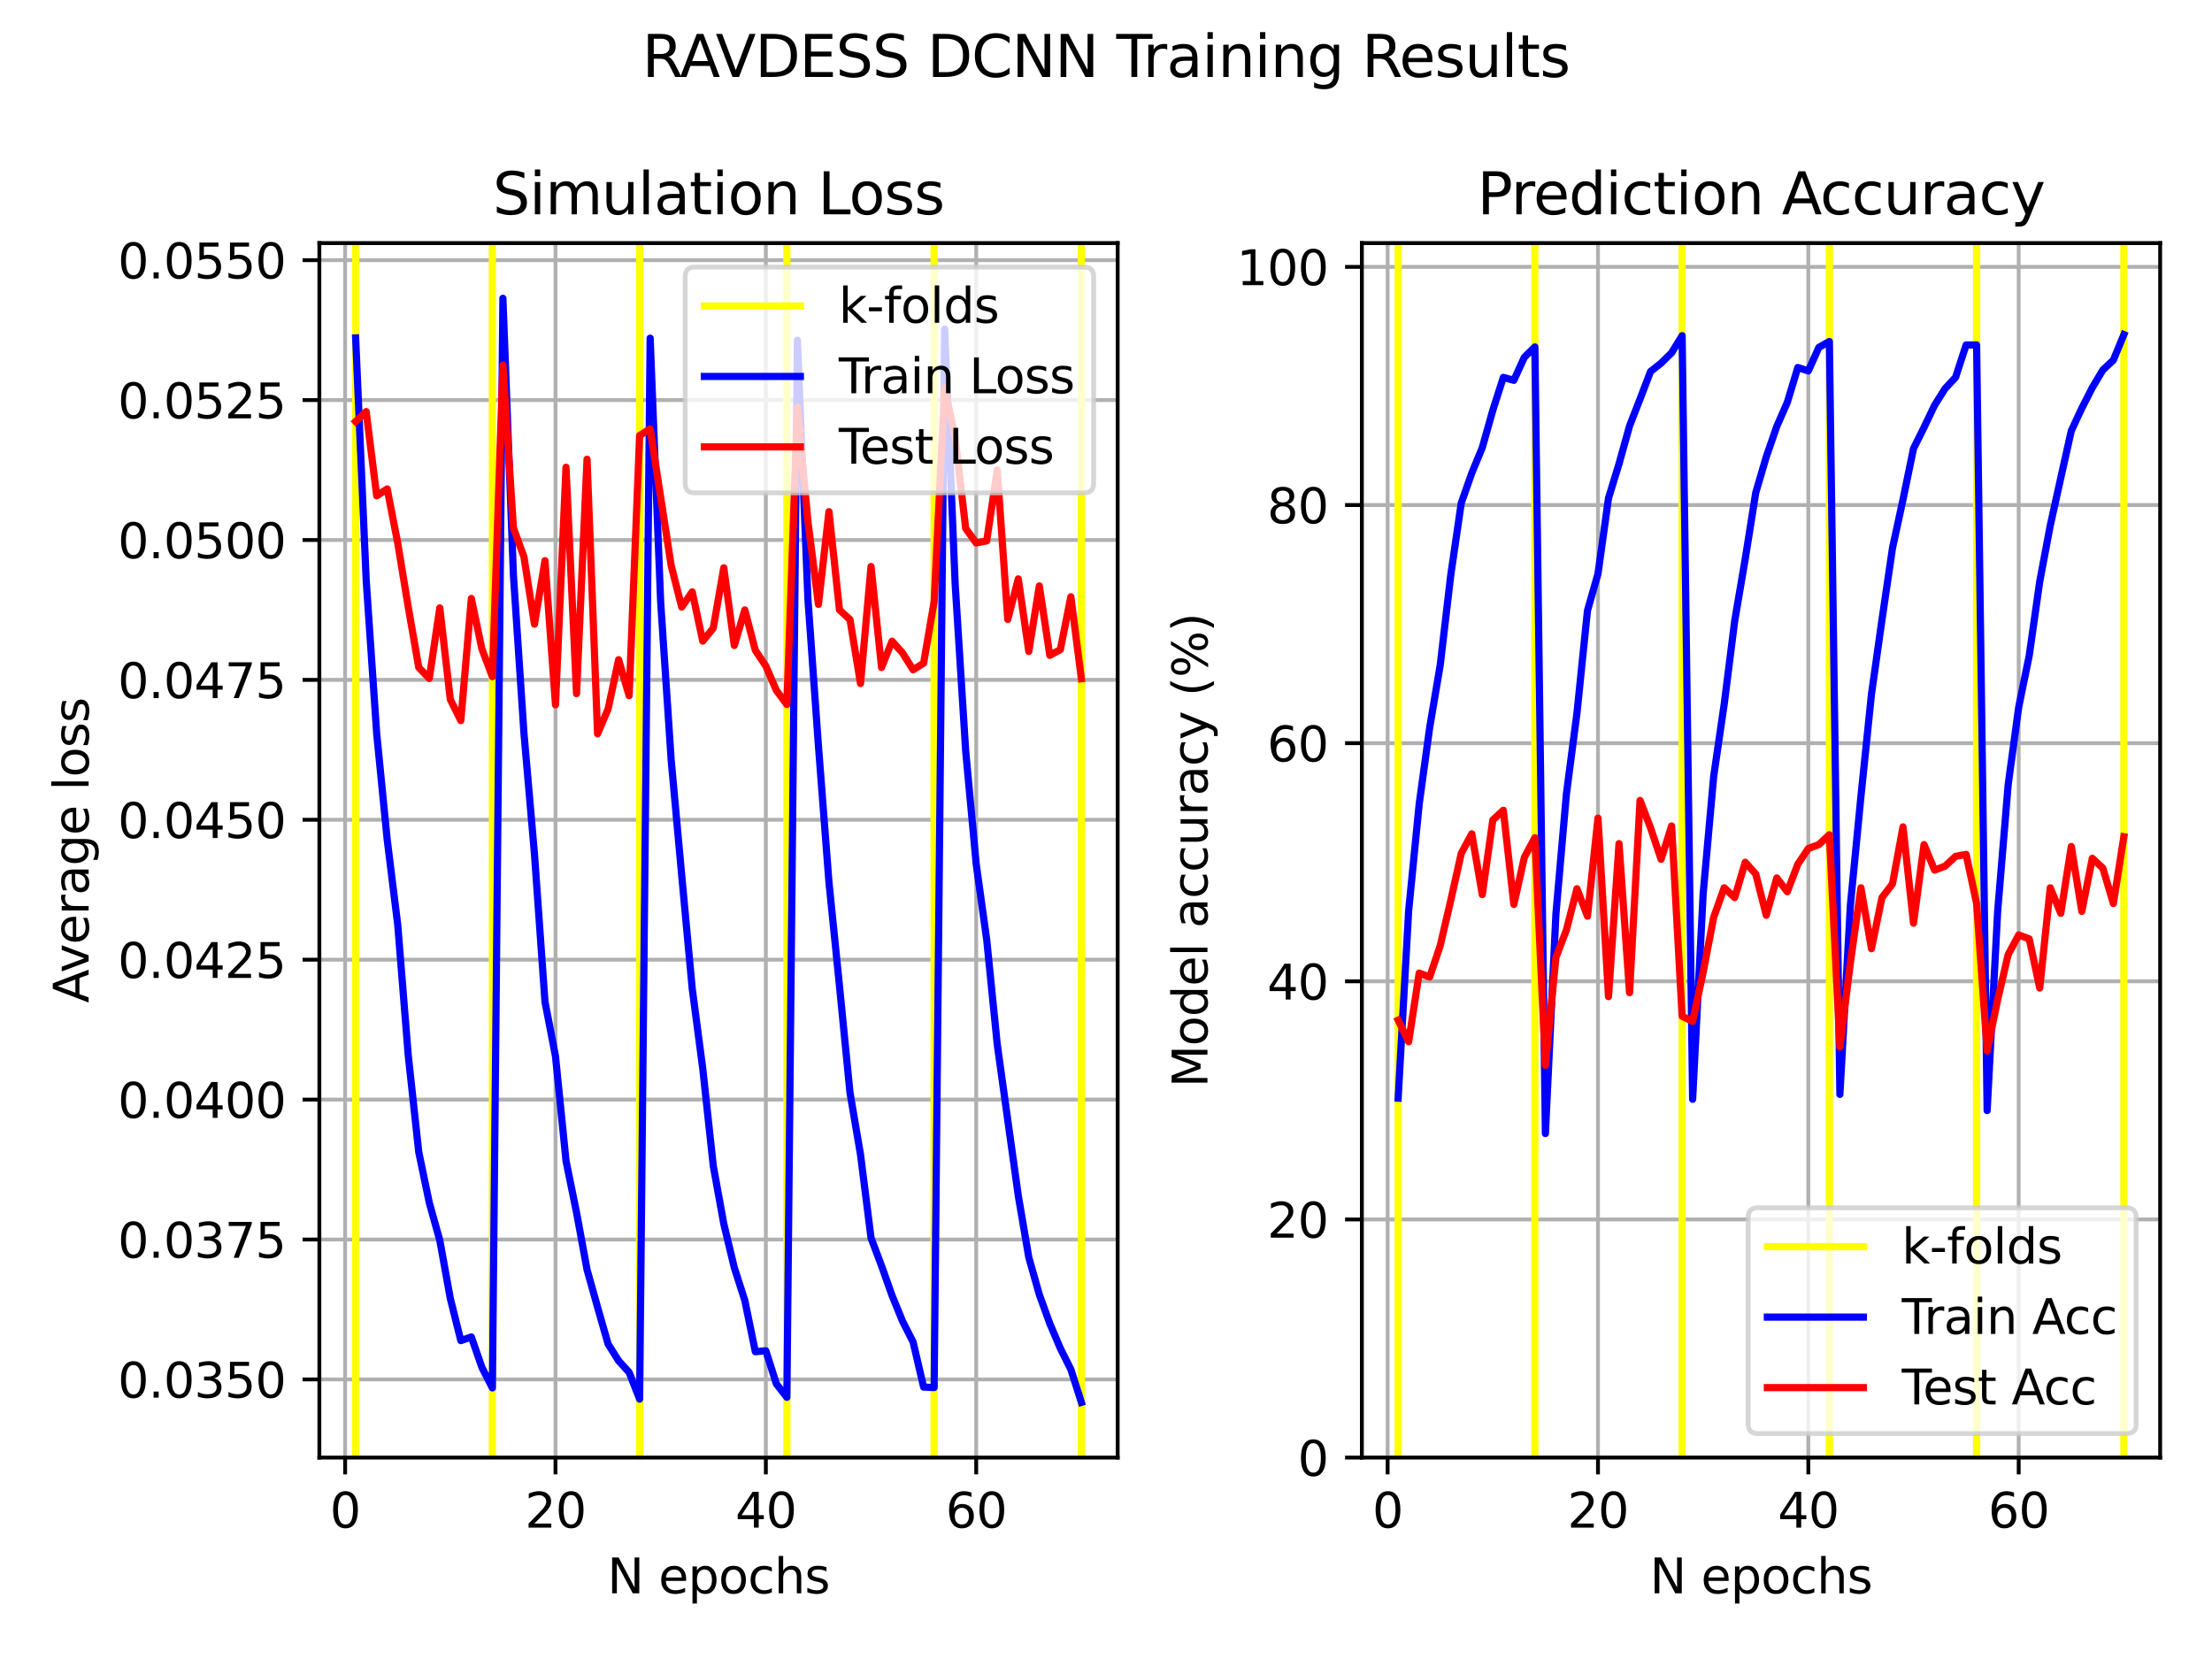 <?xml version="1.0" encoding="utf-8" standalone="no"?>
<!DOCTYPE svg PUBLIC "-//W3C//DTD SVG 1.1//EN"
  "http://www.w3.org/Graphics/SVG/1.1/DTD/svg11.dtd">
<svg xmlns:xlink="http://www.w3.org/1999/xlink" width="460.8pt" height="345.6pt" viewBox="0 0 460.8 345.6" xmlns="http://www.w3.org/2000/svg" version="1.1">
 <defs>
  <style type="text/css">*{stroke-linejoin: round; stroke-linecap: butt}</style>
 </defs>
 <g id="figure_1">
  <g id="patch_1">
   <path d="M 0 345.6 
L 460.8 345.6 
L 460.8 0 
L 0 0 
z
" style="fill: #ffffff"/>
  </g>
  <g id="axes_1">
   <g id="patch_2">
    <path d="M 66.53 303.64 
L 232.83 303.64 
L 232.83 50.64 
L 66.53 50.64 
z
" style="fill: #ffffff"/>
   </g>
   <g id="matplotlib.axis_1">
    <g id="xtick_1">
     <g id="line2d_1">
      <path d="M 71.898 303.64 
L 71.898 50.64 
" clip-path="url(#pa6a120abe6)" style="fill: none; stroke: #b0b0b0; stroke-width: 0.8; stroke-linecap: square"/>
     </g>
     <g id="line2d_2">
      <defs>
       <path id="m22486f8eea" d="M 0 0 
L 0 3.5 
" style="stroke: #000000; stroke-width: 0.8"/>
      </defs>
      <g>
       <use xlink:href="#m22486f8eea" x="71.898" y="303.64" style="stroke: #000000; stroke-width: 0.8"/>
      </g>
     </g>
     <g id="text_1">
      <!-- 0 -->
      <g transform="translate(68.717 318.238) scale(0.1 -0.1)">
       <defs>
        <path id="DejaVuSans-30" d="M 2034 4250 
Q 1547 4250 1301 3770 
Q 1056 3291 1056 2328 
Q 1056 1369 1301 889 
Q 1547 409 2034 409 
Q 2525 409 2770 889 
Q 3016 1369 3016 2328 
Q 3016 3291 2770 3770 
Q 2525 4250 2034 4250 
z
M 2034 4750 
Q 2819 4750 3233 4129 
Q 3647 3509 3647 2328 
Q 3647 1150 3233 529 
Q 2819 -91 2034 -91 
Q 1250 -91 836 529 
Q 422 1150 422 2328 
Q 422 3509 836 4129 
Q 1250 4750 2034 4750 
z
" transform="scale(0.016)"/>
       </defs>
       <use xlink:href="#DejaVuSans-30"/>
      </g>
     </g>
    </g>
    <g id="xtick_2">
     <g id="line2d_3">
      <path d="M 115.719 303.64 
L 115.719 50.64 
" clip-path="url(#pa6a120abe6)" style="fill: none; stroke: #b0b0b0; stroke-width: 0.8; stroke-linecap: square"/>
     </g>
     <g id="line2d_4">
      <g>
       <use xlink:href="#m22486f8eea" x="115.719" y="303.64" style="stroke: #000000; stroke-width: 0.8"/>
      </g>
     </g>
     <g id="text_2">
      <!-- 20 -->
      <g transform="translate(109.356 318.238) scale(0.1 -0.1)">
       <defs>
        <path id="DejaVuSans-32" d="M 1228 531 
L 3431 531 
L 3431 0 
L 469 0 
L 469 531 
Q 828 903 1448 1529 
Q 2069 2156 2228 2338 
Q 2531 2678 2651 2914 
Q 2772 3150 2772 3378 
Q 2772 3750 2511 3984 
Q 2250 4219 1831 4219 
Q 1534 4219 1204 4116 
Q 875 4013 500 3803 
L 500 4441 
Q 881 4594 1212 4672 
Q 1544 4750 1819 4750 
Q 2544 4750 2975 4387 
Q 3406 4025 3406 3419 
Q 3406 3131 3298 2873 
Q 3191 2616 2906 2266 
Q 2828 2175 2409 1742 
Q 1991 1309 1228 531 
z
" transform="scale(0.016)"/>
       </defs>
       <use xlink:href="#DejaVuSans-32"/>
       <use xlink:href="#DejaVuSans-30" x="63.623"/>
      </g>
     </g>
    </g>
    <g id="xtick_3">
     <g id="line2d_5">
      <path d="M 159.54 303.64 
L 159.54 50.64 
" clip-path="url(#pa6a120abe6)" style="fill: none; stroke: #b0b0b0; stroke-width: 0.8; stroke-linecap: square"/>
     </g>
     <g id="line2d_6">
      <g>
       <use xlink:href="#m22486f8eea" x="159.54" y="303.64" style="stroke: #000000; stroke-width: 0.8"/>
      </g>
     </g>
     <g id="text_3">
      <!-- 40 -->
      <g transform="translate(153.177 318.238) scale(0.1 -0.1)">
       <defs>
        <path id="DejaVuSans-34" d="M 2419 4116 
L 825 1625 
L 2419 1625 
L 2419 4116 
z
M 2253 4666 
L 3047 4666 
L 3047 1625 
L 3713 1625 
L 3713 1100 
L 3047 1100 
L 3047 0 
L 2419 0 
L 2419 1100 
L 313 1100 
L 313 1709 
L 2253 4666 
z
" transform="scale(0.016)"/>
       </defs>
       <use xlink:href="#DejaVuSans-34"/>
       <use xlink:href="#DejaVuSans-30" x="63.623"/>
      </g>
     </g>
    </g>
    <g id="xtick_4">
     <g id="line2d_7">
      <path d="M 203.361 303.64 
L 203.361 50.64 
" clip-path="url(#pa6a120abe6)" style="fill: none; stroke: #b0b0b0; stroke-width: 0.8; stroke-linecap: square"/>
     </g>
     <g id="line2d_8">
      <g>
       <use xlink:href="#m22486f8eea" x="203.361" y="303.64" style="stroke: #000000; stroke-width: 0.8"/>
      </g>
     </g>
     <g id="text_4">
      <!-- 60 -->
      <g transform="translate(196.998 318.238) scale(0.1 -0.1)">
       <defs>
        <path id="DejaVuSans-36" d="M 2113 2584 
Q 1688 2584 1439 2293 
Q 1191 2003 1191 1497 
Q 1191 994 1439 701 
Q 1688 409 2113 409 
Q 2538 409 2786 701 
Q 3034 994 3034 1497 
Q 3034 2003 2786 2293 
Q 2538 2584 2113 2584 
z
M 3366 4563 
L 3366 3988 
Q 3128 4100 2886 4159 
Q 2644 4219 2406 4219 
Q 1781 4219 1451 3797 
Q 1122 3375 1075 2522 
Q 1259 2794 1537 2939 
Q 1816 3084 2150 3084 
Q 2853 3084 3261 2657 
Q 3669 2231 3669 1497 
Q 3669 778 3244 343 
Q 2819 -91 2113 -91 
Q 1303 -91 875 529 
Q 447 1150 447 2328 
Q 447 3434 972 4092 
Q 1497 4750 2381 4750 
Q 2619 4750 2861 4703 
Q 3103 4656 3366 4563 
z
" transform="scale(0.016)"/>
       </defs>
       <use xlink:href="#DejaVuSans-36"/>
       <use xlink:href="#DejaVuSans-30" x="63.623"/>
      </g>
     </g>
    </g>
    <g id="text_5">
     <!-- N epochs -->
     <g transform="translate(126.517 331.917) scale(0.1 -0.1)">
      <defs>
       <path id="DejaVuSans-4e" d="M 628 4666 
L 1478 4666 
L 3547 763 
L 3547 4666 
L 4159 4666 
L 4159 0 
L 3309 0 
L 1241 3903 
L 1241 0 
L 628 0 
L 628 4666 
z
" transform="scale(0.016)"/>
       <path id="DejaVuSans-20" transform="scale(0.016)"/>
       <path id="DejaVuSans-65" d="M 3597 1894 
L 3597 1613 
L 953 1613 
Q 991 1019 1311 708 
Q 1631 397 2203 397 
Q 2534 397 2845 478 
Q 3156 559 3463 722 
L 3463 178 
Q 3153 47 2828 -22 
Q 2503 -91 2169 -91 
Q 1331 -91 842 396 
Q 353 884 353 1716 
Q 353 2575 817 3079 
Q 1281 3584 2069 3584 
Q 2775 3584 3186 3129 
Q 3597 2675 3597 1894 
z
M 3022 2063 
Q 3016 2534 2758 2815 
Q 2500 3097 2075 3097 
Q 1594 3097 1305 2825 
Q 1016 2553 972 2059 
L 3022 2063 
z
" transform="scale(0.016)"/>
       <path id="DejaVuSans-70" d="M 1159 525 
L 1159 -1331 
L 581 -1331 
L 581 3500 
L 1159 3500 
L 1159 2969 
Q 1341 3281 1617 3432 
Q 1894 3584 2278 3584 
Q 2916 3584 3314 3078 
Q 3713 2572 3713 1747 
Q 3713 922 3314 415 
Q 2916 -91 2278 -91 
Q 1894 -91 1617 61 
Q 1341 213 1159 525 
z
M 3116 1747 
Q 3116 2381 2855 2742 
Q 2594 3103 2138 3103 
Q 1681 3103 1420 2742 
Q 1159 2381 1159 1747 
Q 1159 1113 1420 752 
Q 1681 391 2138 391 
Q 2594 391 2855 752 
Q 3116 1113 3116 1747 
z
" transform="scale(0.016)"/>
       <path id="DejaVuSans-6f" d="M 1959 3097 
Q 1497 3097 1228 2736 
Q 959 2375 959 1747 
Q 959 1119 1226 758 
Q 1494 397 1959 397 
Q 2419 397 2687 759 
Q 2956 1122 2956 1747 
Q 2956 2369 2687 2733 
Q 2419 3097 1959 3097 
z
M 1959 3584 
Q 2709 3584 3137 3096 
Q 3566 2609 3566 1747 
Q 3566 888 3137 398 
Q 2709 -91 1959 -91 
Q 1206 -91 779 398 
Q 353 888 353 1747 
Q 353 2609 779 3096 
Q 1206 3584 1959 3584 
z
" transform="scale(0.016)"/>
       <path id="DejaVuSans-63" d="M 3122 3366 
L 3122 2828 
Q 2878 2963 2633 3030 
Q 2388 3097 2138 3097 
Q 1578 3097 1268 2742 
Q 959 2388 959 1747 
Q 959 1106 1268 751 
Q 1578 397 2138 397 
Q 2388 397 2633 464 
Q 2878 531 3122 666 
L 3122 134 
Q 2881 22 2623 -34 
Q 2366 -91 2075 -91 
Q 1284 -91 818 406 
Q 353 903 353 1747 
Q 353 2603 823 3093 
Q 1294 3584 2113 3584 
Q 2378 3584 2631 3529 
Q 2884 3475 3122 3366 
z
" transform="scale(0.016)"/>
       <path id="DejaVuSans-68" d="M 3513 2113 
L 3513 0 
L 2938 0 
L 2938 2094 
Q 2938 2591 2744 2837 
Q 2550 3084 2163 3084 
Q 1697 3084 1428 2787 
Q 1159 2491 1159 1978 
L 1159 0 
L 581 0 
L 581 4863 
L 1159 4863 
L 1159 2956 
Q 1366 3272 1645 3428 
Q 1925 3584 2291 3584 
Q 2894 3584 3203 3211 
Q 3513 2838 3513 2113 
z
" transform="scale(0.016)"/>
       <path id="DejaVuSans-73" d="M 2834 3397 
L 2834 2853 
Q 2591 2978 2328 3040 
Q 2066 3103 1784 3103 
Q 1356 3103 1142 2972 
Q 928 2841 928 2578 
Q 928 2378 1081 2264 
Q 1234 2150 1697 2047 
L 1894 2003 
Q 2506 1872 2764 1633 
Q 3022 1394 3022 966 
Q 3022 478 2636 193 
Q 2250 -91 1575 -91 
Q 1294 -91 989 -36 
Q 684 19 347 128 
L 347 722 
Q 666 556 975 473 
Q 1284 391 1588 391 
Q 1994 391 2212 530 
Q 2431 669 2431 922 
Q 2431 1156 2273 1281 
Q 2116 1406 1581 1522 
L 1381 1569 
Q 847 1681 609 1914 
Q 372 2147 372 2553 
Q 372 3047 722 3315 
Q 1072 3584 1716 3584 
Q 2034 3584 2315 3537 
Q 2597 3491 2834 3397 
z
" transform="scale(0.016)"/>
      </defs>
      <use xlink:href="#DejaVuSans-4e"/>
      <use xlink:href="#DejaVuSans-20" x="74.805"/>
      <use xlink:href="#DejaVuSans-65" x="106.592"/>
      <use xlink:href="#DejaVuSans-70" x="168.115"/>
      <use xlink:href="#DejaVuSans-6f" x="231.592"/>
      <use xlink:href="#DejaVuSans-63" x="292.773"/>
      <use xlink:href="#DejaVuSans-68" x="347.754"/>
      <use xlink:href="#DejaVuSans-73" x="411.133"/>
     </g>
    </g>
   </g>
   <g id="matplotlib.axis_2">
    <g id="ytick_1">
     <g id="line2d_9">
      <path d="M 66.53 287.357 
L 232.83 287.357 
" clip-path="url(#pa6a120abe6)" style="fill: none; stroke: #b0b0b0; stroke-width: 0.8; stroke-linecap: square"/>
     </g>
     <g id="line2d_10">
      <defs>
       <path id="m6ce8092692" d="M 0 0 
L -3.5 0 
" style="stroke: #000000; stroke-width: 0.8"/>
      </defs>
      <g>
       <use xlink:href="#m6ce8092692" x="66.53" y="287.357" style="stroke: #000000; stroke-width: 0.8"/>
      </g>
     </g>
     <g id="text_6">
      <!-- 0.0350 -->
      <g transform="translate(24.539 291.156) scale(0.1 -0.1)">
       <defs>
        <path id="DejaVuSans-2e" d="M 684 794 
L 1344 794 
L 1344 0 
L 684 0 
L 684 794 
z
" transform="scale(0.016)"/>
        <path id="DejaVuSans-33" d="M 2597 2516 
Q 3050 2419 3304 2112 
Q 3559 1806 3559 1356 
Q 3559 666 3084 287 
Q 2609 -91 1734 -91 
Q 1441 -91 1130 -33 
Q 819 25 488 141 
L 488 750 
Q 750 597 1062 519 
Q 1375 441 1716 441 
Q 2309 441 2620 675 
Q 2931 909 2931 1356 
Q 2931 1769 2642 2001 
Q 2353 2234 1838 2234 
L 1294 2234 
L 1294 2753 
L 1863 2753 
Q 2328 2753 2575 2939 
Q 2822 3125 2822 3475 
Q 2822 3834 2567 4026 
Q 2313 4219 1838 4219 
Q 1578 4219 1281 4162 
Q 984 4106 628 3988 
L 628 4550 
Q 988 4650 1302 4700 
Q 1616 4750 1894 4750 
Q 2613 4750 3031 4423 
Q 3450 4097 3450 3541 
Q 3450 3153 3228 2886 
Q 3006 2619 2597 2516 
z
" transform="scale(0.016)"/>
        <path id="DejaVuSans-35" d="M 691 4666 
L 3169 4666 
L 3169 4134 
L 1269 4134 
L 1269 2991 
Q 1406 3038 1543 3061 
Q 1681 3084 1819 3084 
Q 2600 3084 3056 2656 
Q 3513 2228 3513 1497 
Q 3513 744 3044 326 
Q 2575 -91 1722 -91 
Q 1428 -91 1123 -41 
Q 819 9 494 109 
L 494 744 
Q 775 591 1075 516 
Q 1375 441 1709 441 
Q 2250 441 2565 725 
Q 2881 1009 2881 1497 
Q 2881 1984 2565 2268 
Q 2250 2553 1709 2553 
Q 1456 2553 1204 2497 
Q 953 2441 691 2322 
L 691 4666 
z
" transform="scale(0.016)"/>
       </defs>
       <use xlink:href="#DejaVuSans-30"/>
       <use xlink:href="#DejaVuSans-2e" x="63.623"/>
       <use xlink:href="#DejaVuSans-30" x="95.41"/>
       <use xlink:href="#DejaVuSans-33" x="159.033"/>
       <use xlink:href="#DejaVuSans-35" x="222.656"/>
       <use xlink:href="#DejaVuSans-30" x="286.279"/>
      </g>
     </g>
    </g>
    <g id="ytick_2">
     <g id="line2d_11">
      <path d="M 66.53 258.212 
L 232.83 258.212 
" clip-path="url(#pa6a120abe6)" style="fill: none; stroke: #b0b0b0; stroke-width: 0.8; stroke-linecap: square"/>
     </g>
     <g id="line2d_12">
      <g>
       <use xlink:href="#m6ce8092692" x="66.53" y="258.212" style="stroke: #000000; stroke-width: 0.8"/>
      </g>
     </g>
     <g id="text_7">
      <!-- 0.0375 -->
      <g transform="translate(24.539 262.011) scale(0.1 -0.1)">
       <defs>
        <path id="DejaVuSans-37" d="M 525 4666 
L 3525 4666 
L 3525 4397 
L 1831 0 
L 1172 0 
L 2766 4134 
L 525 4134 
L 525 4666 
z
" transform="scale(0.016)"/>
       </defs>
       <use xlink:href="#DejaVuSans-30"/>
       <use xlink:href="#DejaVuSans-2e" x="63.623"/>
       <use xlink:href="#DejaVuSans-30" x="95.41"/>
       <use xlink:href="#DejaVuSans-33" x="159.033"/>
       <use xlink:href="#DejaVuSans-37" x="222.656"/>
       <use xlink:href="#DejaVuSans-35" x="286.279"/>
      </g>
     </g>
    </g>
    <g id="ytick_3">
     <g id="line2d_13">
      <path d="M 66.53 229.067 
L 232.83 229.067 
" clip-path="url(#pa6a120abe6)" style="fill: none; stroke: #b0b0b0; stroke-width: 0.8; stroke-linecap: square"/>
     </g>
     <g id="line2d_14">
      <g>
       <use xlink:href="#m6ce8092692" x="66.53" y="229.067" style="stroke: #000000; stroke-width: 0.8"/>
      </g>
     </g>
     <g id="text_8">
      <!-- 0.0400 -->
      <g transform="translate(24.539 232.866) scale(0.1 -0.1)">
       <use xlink:href="#DejaVuSans-30"/>
       <use xlink:href="#DejaVuSans-2e" x="63.623"/>
       <use xlink:href="#DejaVuSans-30" x="95.41"/>
       <use xlink:href="#DejaVuSans-34" x="159.033"/>
       <use xlink:href="#DejaVuSans-30" x="222.656"/>
       <use xlink:href="#DejaVuSans-30" x="286.279"/>
      </g>
     </g>
    </g>
    <g id="ytick_4">
     <g id="line2d_15">
      <path d="M 66.53 199.922 
L 232.83 199.922 
" clip-path="url(#pa6a120abe6)" style="fill: none; stroke: #b0b0b0; stroke-width: 0.8; stroke-linecap: square"/>
     </g>
     <g id="line2d_16">
      <g>
       <use xlink:href="#m6ce8092692" x="66.53" y="199.922" style="stroke: #000000; stroke-width: 0.8"/>
      </g>
     </g>
     <g id="text_9">
      <!-- 0.0425 -->
      <g transform="translate(24.539 203.721) scale(0.1 -0.1)">
       <use xlink:href="#DejaVuSans-30"/>
       <use xlink:href="#DejaVuSans-2e" x="63.623"/>
       <use xlink:href="#DejaVuSans-30" x="95.41"/>
       <use xlink:href="#DejaVuSans-34" x="159.033"/>
       <use xlink:href="#DejaVuSans-32" x="222.656"/>
       <use xlink:href="#DejaVuSans-35" x="286.279"/>
      </g>
     </g>
    </g>
    <g id="ytick_5">
     <g id="line2d_17">
      <path d="M 66.53 170.777 
L 232.83 170.777 
" clip-path="url(#pa6a120abe6)" style="fill: none; stroke: #b0b0b0; stroke-width: 0.8; stroke-linecap: square"/>
     </g>
     <g id="line2d_18">
      <g>
       <use xlink:href="#m6ce8092692" x="66.53" y="170.777" style="stroke: #000000; stroke-width: 0.8"/>
      </g>
     </g>
     <g id="text_10">
      <!-- 0.0450 -->
      <g transform="translate(24.539 174.576) scale(0.1 -0.1)">
       <use xlink:href="#DejaVuSans-30"/>
       <use xlink:href="#DejaVuSans-2e" x="63.623"/>
       <use xlink:href="#DejaVuSans-30" x="95.41"/>
       <use xlink:href="#DejaVuSans-34" x="159.033"/>
       <use xlink:href="#DejaVuSans-35" x="222.656"/>
       <use xlink:href="#DejaVuSans-30" x="286.279"/>
      </g>
     </g>
    </g>
    <g id="ytick_6">
     <g id="line2d_19">
      <path d="M 66.53 141.632 
L 232.83 141.632 
" clip-path="url(#pa6a120abe6)" style="fill: none; stroke: #b0b0b0; stroke-width: 0.8; stroke-linecap: square"/>
     </g>
     <g id="line2d_20">
      <g>
       <use xlink:href="#m6ce8092692" x="66.53" y="141.632" style="stroke: #000000; stroke-width: 0.8"/>
      </g>
     </g>
     <g id="text_11">
      <!-- 0.0475 -->
      <g transform="translate(24.539 145.431) scale(0.1 -0.1)">
       <use xlink:href="#DejaVuSans-30"/>
       <use xlink:href="#DejaVuSans-2e" x="63.623"/>
       <use xlink:href="#DejaVuSans-30" x="95.41"/>
       <use xlink:href="#DejaVuSans-34" x="159.033"/>
       <use xlink:href="#DejaVuSans-37" x="222.656"/>
       <use xlink:href="#DejaVuSans-35" x="286.279"/>
      </g>
     </g>
    </g>
    <g id="ytick_7">
     <g id="line2d_21">
      <path d="M 66.53 112.487 
L 232.83 112.487 
" clip-path="url(#pa6a120abe6)" style="fill: none; stroke: #b0b0b0; stroke-width: 0.8; stroke-linecap: square"/>
     </g>
     <g id="line2d_22">
      <g>
       <use xlink:href="#m6ce8092692" x="66.53" y="112.487" style="stroke: #000000; stroke-width: 0.8"/>
      </g>
     </g>
     <g id="text_12">
      <!-- 0.0500 -->
      <g transform="translate(24.539 116.286) scale(0.1 -0.1)">
       <use xlink:href="#DejaVuSans-30"/>
       <use xlink:href="#DejaVuSans-2e" x="63.623"/>
       <use xlink:href="#DejaVuSans-30" x="95.41"/>
       <use xlink:href="#DejaVuSans-35" x="159.033"/>
       <use xlink:href="#DejaVuSans-30" x="222.656"/>
       <use xlink:href="#DejaVuSans-30" x="286.279"/>
      </g>
     </g>
    </g>
    <g id="ytick_8">
     <g id="line2d_23">
      <path d="M 66.53 83.342 
L 232.83 83.342 
" clip-path="url(#pa6a120abe6)" style="fill: none; stroke: #b0b0b0; stroke-width: 0.8; stroke-linecap: square"/>
     </g>
     <g id="line2d_24">
      <g>
       <use xlink:href="#m6ce8092692" x="66.53" y="83.342" style="stroke: #000000; stroke-width: 0.8"/>
      </g>
     </g>
     <g id="text_13">
      <!-- 0.0525 -->
      <g transform="translate(24.539 87.141) scale(0.1 -0.1)">
       <use xlink:href="#DejaVuSans-30"/>
       <use xlink:href="#DejaVuSans-2e" x="63.623"/>
       <use xlink:href="#DejaVuSans-30" x="95.41"/>
       <use xlink:href="#DejaVuSans-35" x="159.033"/>
       <use xlink:href="#DejaVuSans-32" x="222.656"/>
       <use xlink:href="#DejaVuSans-35" x="286.279"/>
      </g>
     </g>
    </g>
    <g id="ytick_9">
     <g id="line2d_25">
      <path d="M 66.53 54.197 
L 232.83 54.197 
" clip-path="url(#pa6a120abe6)" style="fill: none; stroke: #b0b0b0; stroke-width: 0.8; stroke-linecap: square"/>
     </g>
     <g id="line2d_26">
      <g>
       <use xlink:href="#m6ce8092692" x="66.53" y="54.197" style="stroke: #000000; stroke-width: 0.8"/>
      </g>
     </g>
     <g id="text_14">
      <!-- 0.0550 -->
      <g transform="translate(24.539 57.996) scale(0.1 -0.1)">
       <use xlink:href="#DejaVuSans-30"/>
       <use xlink:href="#DejaVuSans-2e" x="63.623"/>
       <use xlink:href="#DejaVuSans-30" x="95.41"/>
       <use xlink:href="#DejaVuSans-35" x="159.033"/>
       <use xlink:href="#DejaVuSans-35" x="222.656"/>
       <use xlink:href="#DejaVuSans-30" x="286.279"/>
      </g>
     </g>
    </g>
    <g id="text_15">
     <!-- Average loss -->
     <g transform="translate(18.46 208.92) rotate(-90) scale(0.1 -0.1)">
      <defs>
       <path id="DejaVuSans-41" d="M 2188 4044 
L 1331 1722 
L 3047 1722 
L 2188 4044 
z
M 1831 4666 
L 2547 4666 
L 4325 0 
L 3669 0 
L 3244 1197 
L 1141 1197 
L 716 0 
L 50 0 
L 1831 4666 
z
" transform="scale(0.016)"/>
       <path id="DejaVuSans-76" d="M 191 3500 
L 800 3500 
L 1894 563 
L 2988 3500 
L 3597 3500 
L 2284 0 
L 1503 0 
L 191 3500 
z
" transform="scale(0.016)"/>
       <path id="DejaVuSans-72" d="M 2631 2963 
Q 2534 3019 2420 3045 
Q 2306 3072 2169 3072 
Q 1681 3072 1420 2755 
Q 1159 2438 1159 1844 
L 1159 0 
L 581 0 
L 581 3500 
L 1159 3500 
L 1159 2956 
Q 1341 3275 1631 3429 
Q 1922 3584 2338 3584 
Q 2397 3584 2469 3576 
Q 2541 3569 2628 3553 
L 2631 2963 
z
" transform="scale(0.016)"/>
       <path id="DejaVuSans-61" d="M 2194 1759 
Q 1497 1759 1228 1600 
Q 959 1441 959 1056 
Q 959 750 1161 570 
Q 1363 391 1709 391 
Q 2188 391 2477 730 
Q 2766 1069 2766 1631 
L 2766 1759 
L 2194 1759 
z
M 3341 1997 
L 3341 0 
L 2766 0 
L 2766 531 
Q 2569 213 2275 61 
Q 1981 -91 1556 -91 
Q 1019 -91 701 211 
Q 384 513 384 1019 
Q 384 1609 779 1909 
Q 1175 2209 1959 2209 
L 2766 2209 
L 2766 2266 
Q 2766 2663 2505 2880 
Q 2244 3097 1772 3097 
Q 1472 3097 1187 3025 
Q 903 2953 641 2809 
L 641 3341 
Q 956 3463 1253 3523 
Q 1550 3584 1831 3584 
Q 2591 3584 2966 3190 
Q 3341 2797 3341 1997 
z
" transform="scale(0.016)"/>
       <path id="DejaVuSans-67" d="M 2906 1791 
Q 2906 2416 2648 2759 
Q 2391 3103 1925 3103 
Q 1463 3103 1205 2759 
Q 947 2416 947 1791 
Q 947 1169 1205 825 
Q 1463 481 1925 481 
Q 2391 481 2648 825 
Q 2906 1169 2906 1791 
z
M 3481 434 
Q 3481 -459 3084 -895 
Q 2688 -1331 1869 -1331 
Q 1566 -1331 1297 -1286 
Q 1028 -1241 775 -1147 
L 775 -588 
Q 1028 -725 1275 -790 
Q 1522 -856 1778 -856 
Q 2344 -856 2625 -561 
Q 2906 -266 2906 331 
L 2906 616 
Q 2728 306 2450 153 
Q 2172 0 1784 0 
Q 1141 0 747 490 
Q 353 981 353 1791 
Q 353 2603 747 3093 
Q 1141 3584 1784 3584 
Q 2172 3584 2450 3431 
Q 2728 3278 2906 2969 
L 2906 3500 
L 3481 3500 
L 3481 434 
z
" transform="scale(0.016)"/>
       <path id="DejaVuSans-6c" d="M 603 4863 
L 1178 4863 
L 1178 0 
L 603 0 
L 603 4863 
z
" transform="scale(0.016)"/>
      </defs>
      <use xlink:href="#DejaVuSans-41"/>
      <use xlink:href="#DejaVuSans-76" x="62.533"/>
      <use xlink:href="#DejaVuSans-65" x="121.713"/>
      <use xlink:href="#DejaVuSans-72" x="183.236"/>
      <use xlink:href="#DejaVuSans-61" x="224.35"/>
      <use xlink:href="#DejaVuSans-67" x="285.629"/>
      <use xlink:href="#DejaVuSans-65" x="349.105"/>
      <use xlink:href="#DejaVuSans-20" x="410.629"/>
      <use xlink:href="#DejaVuSans-6c" x="442.416"/>
      <use xlink:href="#DejaVuSans-6f" x="470.199"/>
      <use xlink:href="#DejaVuSans-73" x="531.381"/>
      <use xlink:href="#DejaVuSans-73" x="583.48"/>
     </g>
    </g>
   </g>
   <g id="line2d_27">
    <path d="M 74.089 303.64 
L 74.089 50.64 
" clip-path="url(#pa6a120abe6)" style="fill: none; stroke: #ffff00; stroke-width: 1.5; stroke-linecap: square"/>
   </g>
   <g id="line2d_28">
    <path d="M 102.573 303.64 
L 102.573 50.64 
" clip-path="url(#pa6a120abe6)" style="fill: none; stroke: #ffff00; stroke-width: 1.5; stroke-linecap: square"/>
   </g>
   <g id="line2d_29">
    <path d="M 133.247 303.64 
L 133.247 50.64 
" clip-path="url(#pa6a120abe6)" style="fill: none; stroke: #ffff00; stroke-width: 1.5; stroke-linecap: square"/>
   </g>
   <g id="line2d_30">
    <path d="M 163.922 303.64 
L 163.922 50.64 
" clip-path="url(#pa6a120abe6)" style="fill: none; stroke: #ffff00; stroke-width: 1.5; stroke-linecap: square"/>
   </g>
   <g id="line2d_31">
    <path d="M 194.596 303.64 
L 194.596 50.64 
" clip-path="url(#pa6a120abe6)" style="fill: none; stroke: #ffff00; stroke-width: 1.5; stroke-linecap: square"/>
   </g>
   <g id="line2d_32">
    <path d="M 225.271 303.64 
L 225.271 50.64 
" clip-path="url(#pa6a120abe6)" style="fill: none; stroke: #ffff00; stroke-width: 1.5; stroke-linecap: square"/>
   </g>
   <g id="line2d_33">
    <path d="M 74.089 70.391 
L 76.28 120.813 
L 78.471 152.821 
L 80.662 174.94 
L 82.853 192.633 
L 85.044 219.851 
L 87.235 240.006 
L 89.426 250.541 
L 91.617 258.391 
L 93.808 270.503 
L 95.999 279.272 
L 98.191 278.513 
L 100.382 284.835 
L 102.573 289.129 
L 104.764 62.14 
L 106.955 119.832 
L 109.146 152.695 
L 111.337 177.883 
L 113.528 208.675 
L 115.719 220.039 
L 117.91 241.822 
L 120.101 252.591 
L 122.292 264.489 
L 124.483 272.312 
L 126.674 279.974 
L 128.865 283.476 
L 131.056 285.873 
L 133.247 291.457 
L 135.438 70.448 
L 137.629 125.448 
L 139.82 158.342 
L 142.011 182.356 
L 144.202 205.936 
L 146.393 222.589 
L 148.584 242.848 
L 150.776 254.937 
L 152.967 264.067 
L 155.158 270.906 
L 157.349 281.583 
L 159.54 281.389 
L 161.731 288.277 
L 163.922 291.092 
L 166.113 70.876 
L 168.304 124.782 
L 170.495 155.394 
L 172.686 183.784 
L 174.877 205.381 
L 177.068 227.623 
L 179.259 240.511 
L 181.45 257.875 
L 183.641 263.696 
L 185.832 269.885 
L 188.023 275.246 
L 190.214 279.564 
L 192.405 288.95 
L 194.596 289.059 
L 196.787 68.547 
L 198.978 121.652 
L 201.169 156.438 
L 203.361 180.01 
L 205.552 195.787 
L 207.743 217.567 
L 209.934 233.323 
L 212.125 249.075 
L 214.316 261.927 
L 216.507 269.681 
L 218.698 275.735 
L 220.889 280.88 
L 223.08 285.276 
L 225.271 292.14 
" clip-path="url(#pa6a120abe6)" style="fill: none; stroke: #0000ff; stroke-width: 1.5; stroke-linecap: square"/>
   </g>
   <g id="line2d_34">
    <path d="M 74.089 87.802 
L 76.28 85.743 
L 78.471 103.288 
L 80.662 101.855 
L 82.853 113.13 
L 85.044 126.454 
L 87.235 139.043 
L 89.426 141.333 
L 91.617 126.636 
L 93.808 145.716 
L 95.999 150.113 
L 98.191 124.674 
L 100.382 135.17 
L 102.573 140.972 
L 104.764 76.051 
L 106.955 109.967 
L 109.146 116.009 
L 111.337 130.021 
L 113.528 116.799 
L 115.719 146.834 
L 117.91 97.337 
L 120.101 144.498 
L 122.292 95.664 
L 124.483 152.869 
L 126.674 147.707 
L 128.865 137.424 
L 131.056 144.92 
L 133.247 90.72 
L 135.438 89.332 
L 137.629 103.6 
L 139.82 117.832 
L 142.011 126.465 
L 144.202 123.294 
L 146.393 133.557 
L 148.584 130.845 
L 150.776 118.284 
L 152.967 134.459 
L 155.158 127.058 
L 157.349 135.473 
L 159.54 138.745 
L 161.731 143.824 
L 163.922 146.762 
L 166.113 84.798 
L 168.304 108.62 
L 170.495 125.896 
L 172.686 106.577 
L 174.877 127.044 
L 177.068 129.073 
L 179.259 142.391 
L 181.45 118.013 
L 183.641 139.05 
L 185.832 133.566 
L 188.023 136.028 
L 190.214 139.528 
L 192.405 138.162 
L 194.596 125.35 
L 196.787 80.731 
L 198.978 91.158 
L 201.169 110.073 
L 203.361 113.107 
L 205.552 112.67 
L 207.743 97.915 
L 209.934 129.043 
L 212.125 120.592 
L 214.316 135.7 
L 216.507 122.059 
L 218.698 136.52 
L 220.889 135.325 
L 223.08 124.31 
L 225.271 141.392 
" clip-path="url(#pa6a120abe6)" style="fill: none; stroke: #ff0000; stroke-width: 1.5; stroke-linecap: square"/>
   </g>
   <g id="patch_3">
    <path d="M 66.53 303.64 
L 66.53 50.64 
" style="fill: none; stroke: #000000; stroke-width: 0.8; stroke-linejoin: miter; stroke-linecap: square"/>
   </g>
   <g id="patch_4">
    <path d="M 232.83 303.64 
L 232.83 50.64 
" style="fill: none; stroke: #000000; stroke-width: 0.8; stroke-linejoin: miter; stroke-linecap: square"/>
   </g>
   <g id="patch_5">
    <path d="M 66.53 303.64 
L 232.83 303.64 
" style="fill: none; stroke: #000000; stroke-width: 0.8; stroke-linejoin: miter; stroke-linecap: square"/>
   </g>
   <g id="patch_6">
    <path d="M 66.53 50.64 
L 232.83 50.64 
" style="fill: none; stroke: #000000; stroke-width: 0.8; stroke-linejoin: miter; stroke-linecap: square"/>
   </g>
   <g id="text_16">
    <!-- Simulation Loss -->
    <g transform="translate(102.653 44.64) scale(0.12 -0.12)">
     <defs>
      <path id="DejaVuSans-53" d="M 3425 4513 
L 3425 3897 
Q 3066 4069 2747 4153 
Q 2428 4238 2131 4238 
Q 1616 4238 1336 4038 
Q 1056 3838 1056 3469 
Q 1056 3159 1242 3001 
Q 1428 2844 1947 2747 
L 2328 2669 
Q 3034 2534 3370 2195 
Q 3706 1856 3706 1288 
Q 3706 609 3251 259 
Q 2797 -91 1919 -91 
Q 1588 -91 1214 -16 
Q 841 59 441 206 
L 441 856 
Q 825 641 1194 531 
Q 1563 422 1919 422 
Q 2459 422 2753 634 
Q 3047 847 3047 1241 
Q 3047 1584 2836 1778 
Q 2625 1972 2144 2069 
L 1759 2144 
Q 1053 2284 737 2584 
Q 422 2884 422 3419 
Q 422 4038 858 4394 
Q 1294 4750 2059 4750 
Q 2388 4750 2728 4690 
Q 3069 4631 3425 4513 
z
" transform="scale(0.016)"/>
      <path id="DejaVuSans-69" d="M 603 3500 
L 1178 3500 
L 1178 0 
L 603 0 
L 603 3500 
z
M 603 4863 
L 1178 4863 
L 1178 4134 
L 603 4134 
L 603 4863 
z
" transform="scale(0.016)"/>
      <path id="DejaVuSans-6d" d="M 3328 2828 
Q 3544 3216 3844 3400 
Q 4144 3584 4550 3584 
Q 5097 3584 5394 3201 
Q 5691 2819 5691 2113 
L 5691 0 
L 5113 0 
L 5113 2094 
Q 5113 2597 4934 2840 
Q 4756 3084 4391 3084 
Q 3944 3084 3684 2787 
Q 3425 2491 3425 1978 
L 3425 0 
L 2847 0 
L 2847 2094 
Q 2847 2600 2669 2842 
Q 2491 3084 2119 3084 
Q 1678 3084 1418 2786 
Q 1159 2488 1159 1978 
L 1159 0 
L 581 0 
L 581 3500 
L 1159 3500 
L 1159 2956 
Q 1356 3278 1631 3431 
Q 1906 3584 2284 3584 
Q 2666 3584 2933 3390 
Q 3200 3197 3328 2828 
z
" transform="scale(0.016)"/>
      <path id="DejaVuSans-75" d="M 544 1381 
L 544 3500 
L 1119 3500 
L 1119 1403 
Q 1119 906 1312 657 
Q 1506 409 1894 409 
Q 2359 409 2629 706 
Q 2900 1003 2900 1516 
L 2900 3500 
L 3475 3500 
L 3475 0 
L 2900 0 
L 2900 538 
Q 2691 219 2414 64 
Q 2138 -91 1772 -91 
Q 1169 -91 856 284 
Q 544 659 544 1381 
z
M 1991 3584 
L 1991 3584 
z
" transform="scale(0.016)"/>
      <path id="DejaVuSans-74" d="M 1172 4494 
L 1172 3500 
L 2356 3500 
L 2356 3053 
L 1172 3053 
L 1172 1153 
Q 1172 725 1289 603 
Q 1406 481 1766 481 
L 2356 481 
L 2356 0 
L 1766 0 
Q 1100 0 847 248 
Q 594 497 594 1153 
L 594 3053 
L 172 3053 
L 172 3500 
L 594 3500 
L 594 4494 
L 1172 4494 
z
" transform="scale(0.016)"/>
      <path id="DejaVuSans-6e" d="M 3513 2113 
L 3513 0 
L 2938 0 
L 2938 2094 
Q 2938 2591 2744 2837 
Q 2550 3084 2163 3084 
Q 1697 3084 1428 2787 
Q 1159 2491 1159 1978 
L 1159 0 
L 581 0 
L 581 3500 
L 1159 3500 
L 1159 2956 
Q 1366 3272 1645 3428 
Q 1925 3584 2291 3584 
Q 2894 3584 3203 3211 
Q 3513 2838 3513 2113 
z
" transform="scale(0.016)"/>
      <path id="DejaVuSans-4c" d="M 628 4666 
L 1259 4666 
L 1259 531 
L 3531 531 
L 3531 0 
L 628 0 
L 628 4666 
z
" transform="scale(0.016)"/>
     </defs>
     <use xlink:href="#DejaVuSans-53"/>
     <use xlink:href="#DejaVuSans-69" x="63.477"/>
     <use xlink:href="#DejaVuSans-6d" x="91.26"/>
     <use xlink:href="#DejaVuSans-75" x="188.672"/>
     <use xlink:href="#DejaVuSans-6c" x="252.051"/>
     <use xlink:href="#DejaVuSans-61" x="279.834"/>
     <use xlink:href="#DejaVuSans-74" x="341.113"/>
     <use xlink:href="#DejaVuSans-69" x="380.322"/>
     <use xlink:href="#DejaVuSans-6f" x="408.105"/>
     <use xlink:href="#DejaVuSans-6e" x="469.287"/>
     <use xlink:href="#DejaVuSans-20" x="532.666"/>
     <use xlink:href="#DejaVuSans-4c" x="564.453"/>
     <use xlink:href="#DejaVuSans-6f" x="618.416"/>
     <use xlink:href="#DejaVuSans-73" x="679.598"/>
     <use xlink:href="#DejaVuSans-73" x="731.697"/>
    </g>
   </g>
   <g id="legend_1">
    <g id="patch_7">
     <path d="M 144.73 102.674 
L 225.83 102.674 
Q 227.83 102.674 227.83 100.674 
L 227.83 57.64 
Q 227.83 55.64 225.83 55.64 
L 144.73 55.64 
Q 142.73 55.64 142.73 57.64 
L 142.73 100.674 
Q 142.73 102.674 144.73 102.674 
z
" style="fill: #ffffff; opacity: 0.8; stroke: #cccccc; stroke-linejoin: miter"/>
    </g>
    <g id="line2d_35">
     <path d="M 146.73 63.738 
L 156.73 63.738 
L 166.73 63.738 
" style="fill: none; stroke: #ffff00; stroke-width: 1.5; stroke-linecap: square"/>
    </g>
    <g id="text_17">
     <!-- k-folds -->
     <g transform="translate(174.73 67.238) scale(0.1 -0.1)">
      <defs>
       <path id="DejaVuSans-6b" d="M 581 4863 
L 1159 4863 
L 1159 1991 
L 2875 3500 
L 3609 3500 
L 1753 1863 
L 3688 0 
L 2938 0 
L 1159 1709 
L 1159 0 
L 581 0 
L 581 4863 
z
" transform="scale(0.016)"/>
       <path id="DejaVuSans-2d" d="M 313 2009 
L 1997 2009 
L 1997 1497 
L 313 1497 
L 313 2009 
z
" transform="scale(0.016)"/>
       <path id="DejaVuSans-66" d="M 2375 4863 
L 2375 4384 
L 1825 4384 
Q 1516 4384 1395 4259 
Q 1275 4134 1275 3809 
L 1275 3500 
L 2222 3500 
L 2222 3053 
L 1275 3053 
L 1275 0 
L 697 0 
L 697 3053 
L 147 3053 
L 147 3500 
L 697 3500 
L 697 3744 
Q 697 4328 969 4595 
Q 1241 4863 1831 4863 
L 2375 4863 
z
" transform="scale(0.016)"/>
       <path id="DejaVuSans-64" d="M 2906 2969 
L 2906 4863 
L 3481 4863 
L 3481 0 
L 2906 0 
L 2906 525 
Q 2725 213 2448 61 
Q 2172 -91 1784 -91 
Q 1150 -91 751 415 
Q 353 922 353 1747 
Q 353 2572 751 3078 
Q 1150 3584 1784 3584 
Q 2172 3584 2448 3432 
Q 2725 3281 2906 2969 
z
M 947 1747 
Q 947 1113 1208 752 
Q 1469 391 1925 391 
Q 2381 391 2643 752 
Q 2906 1113 2906 1747 
Q 2906 2381 2643 2742 
Q 2381 3103 1925 3103 
Q 1469 3103 1208 2742 
Q 947 2381 947 1747 
z
" transform="scale(0.016)"/>
      </defs>
      <use xlink:href="#DejaVuSans-6b"/>
      <use xlink:href="#DejaVuSans-2d" x="57.91"/>
      <use xlink:href="#DejaVuSans-66" x="93.994"/>
      <use xlink:href="#DejaVuSans-6f" x="129.199"/>
      <use xlink:href="#DejaVuSans-6c" x="190.381"/>
      <use xlink:href="#DejaVuSans-64" x="218.164"/>
      <use xlink:href="#DejaVuSans-73" x="281.641"/>
     </g>
    </g>
    <g id="line2d_36">
     <path d="M 146.73 78.417 
L 156.73 78.417 
L 166.73 78.417 
" style="fill: none; stroke: #0000ff; stroke-width: 1.5; stroke-linecap: square"/>
    </g>
    <g id="text_18">
     <!-- Train Loss -->
     <g transform="translate(174.73 81.917) scale(0.1 -0.1)">
      <defs>
       <path id="DejaVuSans-54" d="M -19 4666 
L 3928 4666 
L 3928 4134 
L 2272 4134 
L 2272 0 
L 1638 0 
L 1638 4134 
L -19 4134 
L -19 4666 
z
" transform="scale(0.016)"/>
      </defs>
      <use xlink:href="#DejaVuSans-54"/>
      <use xlink:href="#DejaVuSans-72" x="46.334"/>
      <use xlink:href="#DejaVuSans-61" x="87.447"/>
      <use xlink:href="#DejaVuSans-69" x="148.727"/>
      <use xlink:href="#DejaVuSans-6e" x="176.51"/>
      <use xlink:href="#DejaVuSans-20" x="239.889"/>
      <use xlink:href="#DejaVuSans-4c" x="271.676"/>
      <use xlink:href="#DejaVuSans-6f" x="325.639"/>
      <use xlink:href="#DejaVuSans-73" x="386.82"/>
      <use xlink:href="#DejaVuSans-73" x="438.92"/>
     </g>
    </g>
    <g id="line2d_37">
     <path d="M 146.73 93.095 
L 156.73 93.095 
L 166.73 93.095 
" style="fill: none; stroke: #ff0000; stroke-width: 1.5; stroke-linecap: square"/>
    </g>
    <g id="text_19">
     <!-- Test Loss -->
     <g transform="translate(174.73 96.595) scale(0.1 -0.1)">
      <use xlink:href="#DejaVuSans-54"/>
      <use xlink:href="#DejaVuSans-65" x="44.084"/>
      <use xlink:href="#DejaVuSans-73" x="105.607"/>
      <use xlink:href="#DejaVuSans-74" x="157.707"/>
      <use xlink:href="#DejaVuSans-20" x="196.916"/>
      <use xlink:href="#DejaVuSans-4c" x="228.703"/>
      <use xlink:href="#DejaVuSans-6f" x="282.666"/>
      <use xlink:href="#DejaVuSans-73" x="343.848"/>
      <use xlink:href="#DejaVuSans-73" x="395.947"/>
     </g>
    </g>
   </g>
  </g>
  <g id="axes_2">
   <g id="patch_8">
    <path d="M 283.7 303.64 
L 450 303.64 
L 450 50.64 
L 283.7 50.64 
z
" style="fill: #ffffff"/>
   </g>
   <g id="matplotlib.axis_3">
    <g id="xtick_5">
     <g id="line2d_38">
      <path d="M 289.068 303.64 
L 289.068 50.64 
" clip-path="url(#p3b7b69dd5a)" style="fill: none; stroke: #b0b0b0; stroke-width: 0.8; stroke-linecap: square"/>
     </g>
     <g id="line2d_39">
      <g>
       <use xlink:href="#m22486f8eea" x="289.068" y="303.64" style="stroke: #000000; stroke-width: 0.8"/>
      </g>
     </g>
     <g id="text_20">
      <!-- 0 -->
      <g transform="translate(285.887 318.238) scale(0.1 -0.1)">
       <use xlink:href="#DejaVuSans-30"/>
      </g>
     </g>
    </g>
    <g id="xtick_6">
     <g id="line2d_40">
      <path d="M 332.889 303.64 
L 332.889 50.64 
" clip-path="url(#p3b7b69dd5a)" style="fill: none; stroke: #b0b0b0; stroke-width: 0.8; stroke-linecap: square"/>
     </g>
     <g id="line2d_41">
      <g>
       <use xlink:href="#m22486f8eea" x="332.889" y="303.64" style="stroke: #000000; stroke-width: 0.8"/>
      </g>
     </g>
     <g id="text_21">
      <!-- 20 -->
      <g transform="translate(326.526 318.238) scale(0.1 -0.1)">
       <use xlink:href="#DejaVuSans-32"/>
       <use xlink:href="#DejaVuSans-30" x="63.623"/>
      </g>
     </g>
    </g>
    <g id="xtick_7">
     <g id="line2d_42">
      <path d="M 376.71 303.64 
L 376.71 50.64 
" clip-path="url(#p3b7b69dd5a)" style="fill: none; stroke: #b0b0b0; stroke-width: 0.8; stroke-linecap: square"/>
     </g>
     <g id="line2d_43">
      <g>
       <use xlink:href="#m22486f8eea" x="376.71" y="303.64" style="stroke: #000000; stroke-width: 0.8"/>
      </g>
     </g>
     <g id="text_22">
      <!-- 40 -->
      <g transform="translate(370.347 318.238) scale(0.1 -0.1)">
       <use xlink:href="#DejaVuSans-34"/>
       <use xlink:href="#DejaVuSans-30" x="63.623"/>
      </g>
     </g>
    </g>
    <g id="xtick_8">
     <g id="line2d_44">
      <path d="M 420.531 303.64 
L 420.531 50.64 
" clip-path="url(#p3b7b69dd5a)" style="fill: none; stroke: #b0b0b0; stroke-width: 0.8; stroke-linecap: square"/>
     </g>
     <g id="line2d_45">
      <g>
       <use xlink:href="#m22486f8eea" x="420.531" y="303.64" style="stroke: #000000; stroke-width: 0.8"/>
      </g>
     </g>
     <g id="text_23">
      <!-- 60 -->
      <g transform="translate(414.168 318.238) scale(0.1 -0.1)">
       <use xlink:href="#DejaVuSans-36"/>
       <use xlink:href="#DejaVuSans-30" x="63.623"/>
      </g>
     </g>
    </g>
    <g id="text_24">
     <!-- N epochs -->
     <g transform="translate(343.688 331.917) scale(0.1 -0.1)">
      <use xlink:href="#DejaVuSans-4e"/>
      <use xlink:href="#DejaVuSans-20" x="74.805"/>
      <use xlink:href="#DejaVuSans-65" x="106.592"/>
      <use xlink:href="#DejaVuSans-70" x="168.115"/>
      <use xlink:href="#DejaVuSans-6f" x="231.592"/>
      <use xlink:href="#DejaVuSans-63" x="292.773"/>
      <use xlink:href="#DejaVuSans-68" x="347.754"/>
      <use xlink:href="#DejaVuSans-73" x="411.133"/>
     </g>
    </g>
   </g>
   <g id="matplotlib.axis_4">
    <g id="ytick_10">
     <g id="line2d_46">
      <path d="M 283.7 303.64 
L 450 303.64 
" clip-path="url(#p3b7b69dd5a)" style="fill: none; stroke: #b0b0b0; stroke-width: 0.8; stroke-linecap: square"/>
     </g>
     <g id="line2d_47">
      <g>
       <use xlink:href="#m6ce8092692" x="283.7" y="303.64" style="stroke: #000000; stroke-width: 0.8"/>
      </g>
     </g>
     <g id="text_25">
      <!-- 0 -->
      <g transform="translate(270.337 307.439) scale(0.1 -0.1)">
       <use xlink:href="#DejaVuSans-30"/>
      </g>
     </g>
    </g>
    <g id="ytick_11">
     <g id="line2d_48">
      <path d="M 283.7 254.032 
L 450 254.032 
" clip-path="url(#p3b7b69dd5a)" style="fill: none; stroke: #b0b0b0; stroke-width: 0.8; stroke-linecap: square"/>
     </g>
     <g id="line2d_49">
      <g>
       <use xlink:href="#m6ce8092692" x="283.7" y="254.032" style="stroke: #000000; stroke-width: 0.8"/>
      </g>
     </g>
     <g id="text_26">
      <!-- 20 -->
      <g transform="translate(263.975 257.831) scale(0.1 -0.1)">
       <use xlink:href="#DejaVuSans-32"/>
       <use xlink:href="#DejaVuSans-30" x="63.623"/>
      </g>
     </g>
    </g>
    <g id="ytick_12">
     <g id="line2d_50">
      <path d="M 283.7 204.424 
L 450 204.424 
" clip-path="url(#p3b7b69dd5a)" style="fill: none; stroke: #b0b0b0; stroke-width: 0.8; stroke-linecap: square"/>
     </g>
     <g id="line2d_51">
      <g>
       <use xlink:href="#m6ce8092692" x="283.7" y="204.424" style="stroke: #000000; stroke-width: 0.8"/>
      </g>
     </g>
     <g id="text_27">
      <!-- 40 -->
      <g transform="translate(263.975 208.224) scale(0.1 -0.1)">
       <use xlink:href="#DejaVuSans-34"/>
       <use xlink:href="#DejaVuSans-30" x="63.623"/>
      </g>
     </g>
    </g>
    <g id="ytick_13">
     <g id="line2d_52">
      <path d="M 283.7 154.816 
L 450 154.816 
" clip-path="url(#p3b7b69dd5a)" style="fill: none; stroke: #b0b0b0; stroke-width: 0.8; stroke-linecap: square"/>
     </g>
     <g id="line2d_53">
      <g>
       <use xlink:href="#m6ce8092692" x="283.7" y="154.816" style="stroke: #000000; stroke-width: 0.8"/>
      </g>
     </g>
     <g id="text_28">
      <!-- 60 -->
      <g transform="translate(263.975 158.616) scale(0.1 -0.1)">
       <use xlink:href="#DejaVuSans-36"/>
       <use xlink:href="#DejaVuSans-30" x="63.623"/>
      </g>
     </g>
    </g>
    <g id="ytick_14">
     <g id="line2d_54">
      <path d="M 283.7 105.209 
L 450 105.209 
" clip-path="url(#p3b7b69dd5a)" style="fill: none; stroke: #b0b0b0; stroke-width: 0.8; stroke-linecap: square"/>
     </g>
     <g id="line2d_55">
      <g>
       <use xlink:href="#m6ce8092692" x="283.7" y="105.209" style="stroke: #000000; stroke-width: 0.8"/>
      </g>
     </g>
     <g id="text_29">
      <!-- 80 -->
      <g transform="translate(263.975 109.008) scale(0.1 -0.1)">
       <defs>
        <path id="DejaVuSans-38" d="M 2034 2216 
Q 1584 2216 1326 1975 
Q 1069 1734 1069 1313 
Q 1069 891 1326 650 
Q 1584 409 2034 409 
Q 2484 409 2743 651 
Q 3003 894 3003 1313 
Q 3003 1734 2745 1975 
Q 2488 2216 2034 2216 
z
M 1403 2484 
Q 997 2584 770 2862 
Q 544 3141 544 3541 
Q 544 4100 942 4425 
Q 1341 4750 2034 4750 
Q 2731 4750 3128 4425 
Q 3525 4100 3525 3541 
Q 3525 3141 3298 2862 
Q 3072 2584 2669 2484 
Q 3125 2378 3379 2068 
Q 3634 1759 3634 1313 
Q 3634 634 3220 271 
Q 2806 -91 2034 -91 
Q 1263 -91 848 271 
Q 434 634 434 1313 
Q 434 1759 690 2068 
Q 947 2378 1403 2484 
z
M 1172 3481 
Q 1172 3119 1398 2916 
Q 1625 2713 2034 2713 
Q 2441 2713 2670 2916 
Q 2900 3119 2900 3481 
Q 2900 3844 2670 4047 
Q 2441 4250 2034 4250 
Q 1625 4250 1398 4047 
Q 1172 3844 1172 3481 
z
" transform="scale(0.016)"/>
       </defs>
       <use xlink:href="#DejaVuSans-38"/>
       <use xlink:href="#DejaVuSans-30" x="63.623"/>
      </g>
     </g>
    </g>
    <g id="ytick_15">
     <g id="line2d_56">
      <path d="M 283.7 55.601 
L 450 55.601 
" clip-path="url(#p3b7b69dd5a)" style="fill: none; stroke: #b0b0b0; stroke-width: 0.8; stroke-linecap: square"/>
     </g>
     <g id="line2d_57">
      <g>
       <use xlink:href="#m6ce8092692" x="283.7" y="55.601" style="stroke: #000000; stroke-width: 0.8"/>
      </g>
     </g>
     <g id="text_30">
      <!-- 100 -->
      <g transform="translate(257.613 59.4) scale(0.1 -0.1)">
       <defs>
        <path id="DejaVuSans-31" d="M 794 531 
L 1825 531 
L 1825 4091 
L 703 3866 
L 703 4441 
L 1819 4666 
L 2450 4666 
L 2450 531 
L 3481 531 
L 3481 0 
L 794 0 
L 794 531 
z
" transform="scale(0.016)"/>
       </defs>
       <use xlink:href="#DejaVuSans-31"/>
       <use xlink:href="#DejaVuSans-30" x="63.623"/>
       <use xlink:href="#DejaVuSans-30" x="127.246"/>
      </g>
     </g>
    </g>
    <g id="text_31">
     <!-- Model accuracy (%) -->
     <g transform="translate(251.533 226.543) rotate(-90) scale(0.1 -0.1)">
      <defs>
       <path id="DejaVuSans-4d" d="M 628 4666 
L 1569 4666 
L 2759 1491 
L 3956 4666 
L 4897 4666 
L 4897 0 
L 4281 0 
L 4281 4097 
L 3078 897 
L 2444 897 
L 1241 4097 
L 1241 0 
L 628 0 
L 628 4666 
z
" transform="scale(0.016)"/>
       <path id="DejaVuSans-79" d="M 2059 -325 
Q 1816 -950 1584 -1140 
Q 1353 -1331 966 -1331 
L 506 -1331 
L 506 -850 
L 844 -850 
Q 1081 -850 1212 -737 
Q 1344 -625 1503 -206 
L 1606 56 
L 191 3500 
L 800 3500 
L 1894 763 
L 2988 3500 
L 3597 3500 
L 2059 -325 
z
" transform="scale(0.016)"/>
       <path id="DejaVuSans-28" d="M 1984 4856 
Q 1566 4138 1362 3434 
Q 1159 2731 1159 2009 
Q 1159 1288 1364 580 
Q 1569 -128 1984 -844 
L 1484 -844 
Q 1016 -109 783 600 
Q 550 1309 550 2009 
Q 550 2706 781 3412 
Q 1013 4119 1484 4856 
L 1984 4856 
z
" transform="scale(0.016)"/>
       <path id="DejaVuSans-25" d="M 4653 2053 
Q 4381 2053 4226 1822 
Q 4072 1591 4072 1178 
Q 4072 772 4226 539 
Q 4381 306 4653 306 
Q 4919 306 5073 539 
Q 5228 772 5228 1178 
Q 5228 1588 5073 1820 
Q 4919 2053 4653 2053 
z
M 4653 2450 
Q 5147 2450 5437 2106 
Q 5728 1763 5728 1178 
Q 5728 594 5436 251 
Q 5144 -91 4653 -91 
Q 4153 -91 3862 251 
Q 3572 594 3572 1178 
Q 3572 1766 3864 2108 
Q 4156 2450 4653 2450 
z
M 1428 4353 
Q 1159 4353 1004 4120 
Q 850 3888 850 3481 
Q 850 3069 1003 2837 
Q 1156 2606 1428 2606 
Q 1700 2606 1854 2837 
Q 2009 3069 2009 3481 
Q 2009 3884 1853 4118 
Q 1697 4353 1428 4353 
z
M 4250 4750 
L 4750 4750 
L 1831 -91 
L 1331 -91 
L 4250 4750 
z
M 1428 4750 
Q 1922 4750 2215 4408 
Q 2509 4066 2509 3481 
Q 2509 2891 2217 2550 
Q 1925 2209 1428 2209 
Q 931 2209 642 2551 
Q 353 2894 353 3481 
Q 353 4063 643 4406 
Q 934 4750 1428 4750 
z
" transform="scale(0.016)"/>
       <path id="DejaVuSans-29" d="M 513 4856 
L 1013 4856 
Q 1481 4119 1714 3412 
Q 1947 2706 1947 2009 
Q 1947 1309 1714 600 
Q 1481 -109 1013 -844 
L 513 -844 
Q 928 -128 1133 580 
Q 1338 1288 1338 2009 
Q 1338 2731 1133 3434 
Q 928 4138 513 4856 
z
" transform="scale(0.016)"/>
      </defs>
      <use xlink:href="#DejaVuSans-4d"/>
      <use xlink:href="#DejaVuSans-6f" x="86.279"/>
      <use xlink:href="#DejaVuSans-64" x="147.461"/>
      <use xlink:href="#DejaVuSans-65" x="210.938"/>
      <use xlink:href="#DejaVuSans-6c" x="272.461"/>
      <use xlink:href="#DejaVuSans-20" x="300.244"/>
      <use xlink:href="#DejaVuSans-61" x="332.031"/>
      <use xlink:href="#DejaVuSans-63" x="393.311"/>
      <use xlink:href="#DejaVuSans-63" x="448.291"/>
      <use xlink:href="#DejaVuSans-75" x="503.271"/>
      <use xlink:href="#DejaVuSans-72" x="566.65"/>
      <use xlink:href="#DejaVuSans-61" x="607.764"/>
      <use xlink:href="#DejaVuSans-63" x="669.043"/>
      <use xlink:href="#DejaVuSans-79" x="724.023"/>
      <use xlink:href="#DejaVuSans-20" x="783.203"/>
      <use xlink:href="#DejaVuSans-28" x="814.99"/>
      <use xlink:href="#DejaVuSans-25" x="854.004"/>
      <use xlink:href="#DejaVuSans-29" x="949.023"/>
     </g>
    </g>
   </g>
   <g id="line2d_58">
    <path d="M 291.259 303.64 
L 291.259 -1 
" clip-path="url(#p3b7b69dd5a)" style="fill: none; stroke: #ffff00; stroke-width: 1.5; stroke-linecap: square"/>
   </g>
   <g id="line2d_59">
    <path d="M 319.743 303.64 
L 319.743 50.64 
" clip-path="url(#p3b7b69dd5a)" style="fill: none; stroke: #ffff00; stroke-width: 1.5; stroke-linecap: square"/>
   </g>
   <g id="line2d_60">
    <path d="M 350.417 303.64 
L 350.417 50.64 
" clip-path="url(#p3b7b69dd5a)" style="fill: none; stroke: #ffff00; stroke-width: 1.5; stroke-linecap: square"/>
   </g>
   <g id="line2d_61">
    <path d="M 381.092 303.64 
L 381.092 50.64 
" clip-path="url(#p3b7b69dd5a)" style="fill: none; stroke: #ffff00; stroke-width: 1.5; stroke-linecap: square"/>
   </g>
   <g id="line2d_62">
    <path d="M 411.766 303.64 
L 411.766 50.64 
" clip-path="url(#p3b7b69dd5a)" style="fill: none; stroke: #ffff00; stroke-width: 1.5; stroke-linecap: square"/>
   </g>
   <g id="line2d_63">
    <path d="M 442.441 303.64 
L 442.441 50.64 
" clip-path="url(#p3b7b69dd5a)" style="fill: none; stroke: #ffff00; stroke-width: 1.5; stroke-linecap: square"/>
   </g>
   <g id="line2d_64">
    <path d="M 291.259 228.768 
L 293.45 189.695 
L 295.641 167.5 
L 297.832 151.543 
L 300.023 138.553 
L 302.214 119.835 
L 304.405 104.799 
L 306.596 98.56 
L 308.787 93.241 
L 310.978 85.468 
L 313.169 78.615 
L 315.361 79.228 
L 317.552 74.421 
L 319.743 72.273 
L 321.934 236.132 
L 324.125 190.411 
L 326.316 165.352 
L 328.507 148.577 
L 330.698 127.2 
L 332.889 119.528 
L 335.08 103.777 
L 337.271 96.617 
L 339.462 88.741 
L 341.653 83.115 
L 343.844 77.387 
L 346.035 75.648 
L 348.226 73.501 
L 350.417 69.921 
L 352.608 229.003 
L 354.799 186.164 
L 356.99 161.728 
L 359.181 146.698 
L 361.372 129.317 
L 363.563 116.435 
L 365.754 102.632 
L 367.946 95.168 
L 370.137 88.829 
L 372.328 83.82 
L 374.519 76.56 
L 376.71 77.276 
L 378.901 72.368 
L 381.092 71.142 
L 383.283 227.981 
L 385.474 188.515 
L 387.665 165.92 
L 389.856 144.654 
L 392.047 129.113 
L 394.238 114.185 
L 396.429 104.064 
L 398.62 93.43 
L 400.811 89.034 
L 403.002 84.433 
L 405.193 80.957 
L 407.384 78.605 
L 409.575 71.857 
L 411.766 71.857 
L 413.957 231.355 
L 416.148 189.845 
L 418.339 163.466 
L 420.531 147.312 
L 422.722 136.576 
L 424.913 121.138 
L 427.104 109.482 
L 429.295 99.565 
L 431.486 89.75 
L 433.677 85.046 
L 435.868 80.752 
L 438.059 77.072 
L 440.25 75.027 
L 442.441 69.71 
" clip-path="url(#p3b7b69dd5a)" style="fill: none; stroke: #0000ff; stroke-width: 1.5; stroke-linecap: square"/>
   </g>
   <g id="line2d_65">
    <path d="M 291.259 212.515 
L 293.45 217.01 
L 295.641 202.708 
L 297.832 203.525 
L 300.023 196.987 
L 302.214 187.589 
L 304.405 177.782 
L 306.596 173.695 
L 308.787 186.363 
L 310.978 170.835 
L 313.169 168.792 
L 315.361 188.406 
L 317.552 178.599 
L 319.743 174.513 
L 321.934 221.914 
L 324.125 199.439 
L 326.316 193.718 
L 328.507 185.137 
L 330.698 190.858 
L 332.889 170.426 
L 335.08 207.612 
L 337.271 175.738 
L 339.462 206.794 
L 341.653 166.749 
L 343.844 172.469 
L 346.035 179.007 
L 348.226 172.061 
L 350.417 211.698 
L 352.608 212.774 
L 354.799 202.542 
L 356.99 191.081 
L 359.181 184.941 
L 361.372 186.988 
L 363.563 179.62 
L 365.754 182.076 
L 367.946 190.672 
L 370.137 182.895 
L 372.328 185.76 
L 374.519 180.03 
L 376.71 176.755 
L 378.901 175.937 
L 381.092 173.89 
L 383.283 218.095 
L 385.474 200.495 
L 387.665 184.941 
L 389.856 197.63 
L 392.047 186.988 
L 394.238 184.123 
L 396.429 172.253 
L 398.62 192.309 
L 400.811 175.937 
L 403.002 181.258 
L 405.193 180.439 
L 407.384 178.392 
L 409.575 177.983 
L 411.766 188.216 
L 413.957 218.914 
L 416.148 208.272 
L 418.339 198.858 
L 420.531 194.765 
L 422.722 195.583 
L 424.913 205.816 
L 427.104 184.941 
L 429.295 190.262 
L 431.486 176.346 
L 433.677 189.853 
L 435.868 178.802 
L 438.059 180.848 
L 440.25 188.216 
L 442.441 174.299 
" clip-path="url(#p3b7b69dd5a)" style="fill: none; stroke: #ff0000; stroke-width: 1.5; stroke-linecap: square"/>
   </g>
   <g id="patch_9">
    <path d="M 283.7 303.64 
L 283.7 50.64 
" style="fill: none; stroke: #000000; stroke-width: 0.8; stroke-linejoin: miter; stroke-linecap: square"/>
   </g>
   <g id="patch_10">
    <path d="M 450 303.64 
L 450 50.64 
" style="fill: none; stroke: #000000; stroke-width: 0.8; stroke-linejoin: miter; stroke-linecap: square"/>
   </g>
   <g id="patch_11">
    <path d="M 283.7 303.64 
L 450 303.64 
" style="fill: none; stroke: #000000; stroke-width: 0.8; stroke-linejoin: miter; stroke-linecap: square"/>
   </g>
   <g id="patch_12">
    <path d="M 283.7 50.64 
L 450 50.64 
" style="fill: none; stroke: #000000; stroke-width: 0.8; stroke-linejoin: miter; stroke-linecap: square"/>
   </g>
   <g id="text_32">
    <!-- Prediction Accuracy -->
    <g transform="translate(307.745 44.64) scale(0.12 -0.12)">
     <defs>
      <path id="DejaVuSans-50" d="M 1259 4147 
L 1259 2394 
L 2053 2394 
Q 2494 2394 2734 2622 
Q 2975 2850 2975 3272 
Q 2975 3691 2734 3919 
Q 2494 4147 2053 4147 
L 1259 4147 
z
M 628 4666 
L 2053 4666 
Q 2838 4666 3239 4311 
Q 3641 3956 3641 3272 
Q 3641 2581 3239 2228 
Q 2838 1875 2053 1875 
L 1259 1875 
L 1259 0 
L 628 0 
L 628 4666 
z
" transform="scale(0.016)"/>
     </defs>
     <use xlink:href="#DejaVuSans-50"/>
     <use xlink:href="#DejaVuSans-72" x="58.553"/>
     <use xlink:href="#DejaVuSans-65" x="97.416"/>
     <use xlink:href="#DejaVuSans-64" x="158.939"/>
     <use xlink:href="#DejaVuSans-69" x="222.416"/>
     <use xlink:href="#DejaVuSans-63" x="250.199"/>
     <use xlink:href="#DejaVuSans-74" x="305.18"/>
     <use xlink:href="#DejaVuSans-69" x="344.389"/>
     <use xlink:href="#DejaVuSans-6f" x="372.172"/>
     <use xlink:href="#DejaVuSans-6e" x="433.354"/>
     <use xlink:href="#DejaVuSans-20" x="496.732"/>
     <use xlink:href="#DejaVuSans-41" x="528.52"/>
     <use xlink:href="#DejaVuSans-63" x="595.178"/>
     <use xlink:href="#DejaVuSans-63" x="650.158"/>
     <use xlink:href="#DejaVuSans-75" x="705.139"/>
     <use xlink:href="#DejaVuSans-72" x="768.518"/>
     <use xlink:href="#DejaVuSans-61" x="809.631"/>
     <use xlink:href="#DejaVuSans-63" x="870.91"/>
     <use xlink:href="#DejaVuSans-79" x="925.891"/>
    </g>
   </g>
   <g id="legend_2">
    <g id="patch_13">
     <path d="M 366.172 298.64 
L 443 298.64 
Q 445 298.64 445 296.64 
L 445 253.606 
Q 445 251.606 443 251.606 
L 366.172 251.606 
Q 364.172 251.606 364.172 253.606 
L 364.172 296.64 
Q 364.172 298.64 366.172 298.64 
z
" style="fill: #ffffff; opacity: 0.8; stroke: #cccccc; stroke-linejoin: miter"/>
    </g>
    <g id="line2d_66">
     <path d="M 368.172 259.704 
L 378.172 259.704 
L 388.172 259.704 
" style="fill: none; stroke: #ffff00; stroke-width: 1.5; stroke-linecap: square"/>
    </g>
    <g id="text_33">
     <!-- k-folds -->
     <g transform="translate(396.172 263.204) scale(0.1 -0.1)">
      <use xlink:href="#DejaVuSans-6b"/>
      <use xlink:href="#DejaVuSans-2d" x="57.91"/>
      <use xlink:href="#DejaVuSans-66" x="93.994"/>
      <use xlink:href="#DejaVuSans-6f" x="129.199"/>
      <use xlink:href="#DejaVuSans-6c" x="190.381"/>
      <use xlink:href="#DejaVuSans-64" x="218.164"/>
      <use xlink:href="#DejaVuSans-73" x="281.641"/>
     </g>
    </g>
    <g id="line2d_67">
     <path d="M 368.172 274.382 
L 378.172 274.382 
L 388.172 274.382 
" style="fill: none; stroke: #0000ff; stroke-width: 1.5; stroke-linecap: square"/>
    </g>
    <g id="text_34">
     <!-- Train Acc -->
     <g transform="translate(396.172 277.882) scale(0.1 -0.1)">
      <use xlink:href="#DejaVuSans-54"/>
      <use xlink:href="#DejaVuSans-72" x="46.334"/>
      <use xlink:href="#DejaVuSans-61" x="87.447"/>
      <use xlink:href="#DejaVuSans-69" x="148.727"/>
      <use xlink:href="#DejaVuSans-6e" x="176.51"/>
      <use xlink:href="#DejaVuSans-20" x="239.889"/>
      <use xlink:href="#DejaVuSans-41" x="271.676"/>
      <use xlink:href="#DejaVuSans-63" x="338.334"/>
      <use xlink:href="#DejaVuSans-63" x="393.314"/>
     </g>
    </g>
    <g id="line2d_68">
     <path d="M 368.172 289.06 
L 378.172 289.06 
L 388.172 289.06 
" style="fill: none; stroke: #ff0000; stroke-width: 1.5; stroke-linecap: square"/>
    </g>
    <g id="text_35">
     <!-- Test Acc -->
     <g transform="translate(396.172 292.56) scale(0.1 -0.1)">
      <use xlink:href="#DejaVuSans-54"/>
      <use xlink:href="#DejaVuSans-65" x="44.084"/>
      <use xlink:href="#DejaVuSans-73" x="105.607"/>
      <use xlink:href="#DejaVuSans-74" x="157.707"/>
      <use xlink:href="#DejaVuSans-20" x="196.916"/>
      <use xlink:href="#DejaVuSans-41" x="228.703"/>
      <use xlink:href="#DejaVuSans-63" x="295.361"/>
      <use xlink:href="#DejaVuSans-63" x="350.342"/>
     </g>
    </g>
   </g>
  </g>
  <g id="text_36">
   <!-- RAVDESS DCNN Training Results -->
   <g transform="translate(133.773 16.03) scale(0.12 -0.12)">
    <defs>
     <path id="DejaVuSans-52" d="M 2841 2188 
Q 3044 2119 3236 1894 
Q 3428 1669 3622 1275 
L 4263 0 
L 3584 0 
L 2988 1197 
Q 2756 1666 2539 1819 
Q 2322 1972 1947 1972 
L 1259 1972 
L 1259 0 
L 628 0 
L 628 4666 
L 2053 4666 
Q 2853 4666 3247 4331 
Q 3641 3997 3641 3322 
Q 3641 2881 3436 2590 
Q 3231 2300 2841 2188 
z
M 1259 4147 
L 1259 2491 
L 2053 2491 
Q 2509 2491 2742 2702 
Q 2975 2913 2975 3322 
Q 2975 3731 2742 3939 
Q 2509 4147 2053 4147 
L 1259 4147 
z
" transform="scale(0.016)"/>
     <path id="DejaVuSans-56" d="M 1831 0 
L 50 4666 
L 709 4666 
L 2188 738 
L 3669 4666 
L 4325 4666 
L 2547 0 
L 1831 0 
z
" transform="scale(0.016)"/>
     <path id="DejaVuSans-44" d="M 1259 4147 
L 1259 519 
L 2022 519 
Q 2988 519 3436 956 
Q 3884 1394 3884 2338 
Q 3884 3275 3436 3711 
Q 2988 4147 2022 4147 
L 1259 4147 
z
M 628 4666 
L 1925 4666 
Q 3281 4666 3915 4102 
Q 4550 3538 4550 2338 
Q 4550 1131 3912 565 
Q 3275 0 1925 0 
L 628 0 
L 628 4666 
z
" transform="scale(0.016)"/>
     <path id="DejaVuSans-45" d="M 628 4666 
L 3578 4666 
L 3578 4134 
L 1259 4134 
L 1259 2753 
L 3481 2753 
L 3481 2222 
L 1259 2222 
L 1259 531 
L 3634 531 
L 3634 0 
L 628 0 
L 628 4666 
z
" transform="scale(0.016)"/>
     <path id="DejaVuSans-43" d="M 4122 4306 
L 4122 3641 
Q 3803 3938 3442 4084 
Q 3081 4231 2675 4231 
Q 1875 4231 1450 3742 
Q 1025 3253 1025 2328 
Q 1025 1406 1450 917 
Q 1875 428 2675 428 
Q 3081 428 3442 575 
Q 3803 722 4122 1019 
L 4122 359 
Q 3791 134 3420 21 
Q 3050 -91 2638 -91 
Q 1578 -91 968 557 
Q 359 1206 359 2328 
Q 359 3453 968 4101 
Q 1578 4750 2638 4750 
Q 3056 4750 3426 4639 
Q 3797 4528 4122 4306 
z
" transform="scale(0.016)"/>
    </defs>
    <use xlink:href="#DejaVuSans-52"/>
    <use xlink:href="#DejaVuSans-41" x="65.482"/>
    <use xlink:href="#DejaVuSans-56" x="127.516"/>
    <use xlink:href="#DejaVuSans-44" x="195.924"/>
    <use xlink:href="#DejaVuSans-45" x="272.926"/>
    <use xlink:href="#DejaVuSans-53" x="336.109"/>
    <use xlink:href="#DejaVuSans-53" x="399.586"/>
    <use xlink:href="#DejaVuSans-20" x="463.062"/>
    <use xlink:href="#DejaVuSans-44" x="494.85"/>
    <use xlink:href="#DejaVuSans-43" x="571.852"/>
    <use xlink:href="#DejaVuSans-4e" x="641.676"/>
    <use xlink:href="#DejaVuSans-4e" x="716.48"/>
    <use xlink:href="#DejaVuSans-20" x="791.285"/>
    <use xlink:href="#DejaVuSans-54" x="823.072"/>
    <use xlink:href="#DejaVuSans-72" x="869.406"/>
    <use xlink:href="#DejaVuSans-61" x="910.52"/>
    <use xlink:href="#DejaVuSans-69" x="971.799"/>
    <use xlink:href="#DejaVuSans-6e" x="999.582"/>
    <use xlink:href="#DejaVuSans-69" x="1062.961"/>
    <use xlink:href="#DejaVuSans-6e" x="1090.744"/>
    <use xlink:href="#DejaVuSans-67" x="1154.123"/>
    <use xlink:href="#DejaVuSans-20" x="1217.6"/>
    <use xlink:href="#DejaVuSans-52" x="1249.387"/>
    <use xlink:href="#DejaVuSans-65" x="1314.369"/>
    <use xlink:href="#DejaVuSans-73" x="1375.893"/>
    <use xlink:href="#DejaVuSans-75" x="1427.992"/>
    <use xlink:href="#DejaVuSans-6c" x="1491.371"/>
    <use xlink:href="#DejaVuSans-74" x="1519.154"/>
    <use xlink:href="#DejaVuSans-73" x="1558.363"/>
   </g>
  </g>
 </g>
 <defs>
  <clipPath id="pa6a120abe6">
   <rect x="66.53" y="50.64" width="166.3" height="253"/>
  </clipPath>
  <clipPath id="p3b7b69dd5a">
   <rect x="283.7" y="50.64" width="166.3" height="253"/>
  </clipPath>
 </defs>
</svg>
